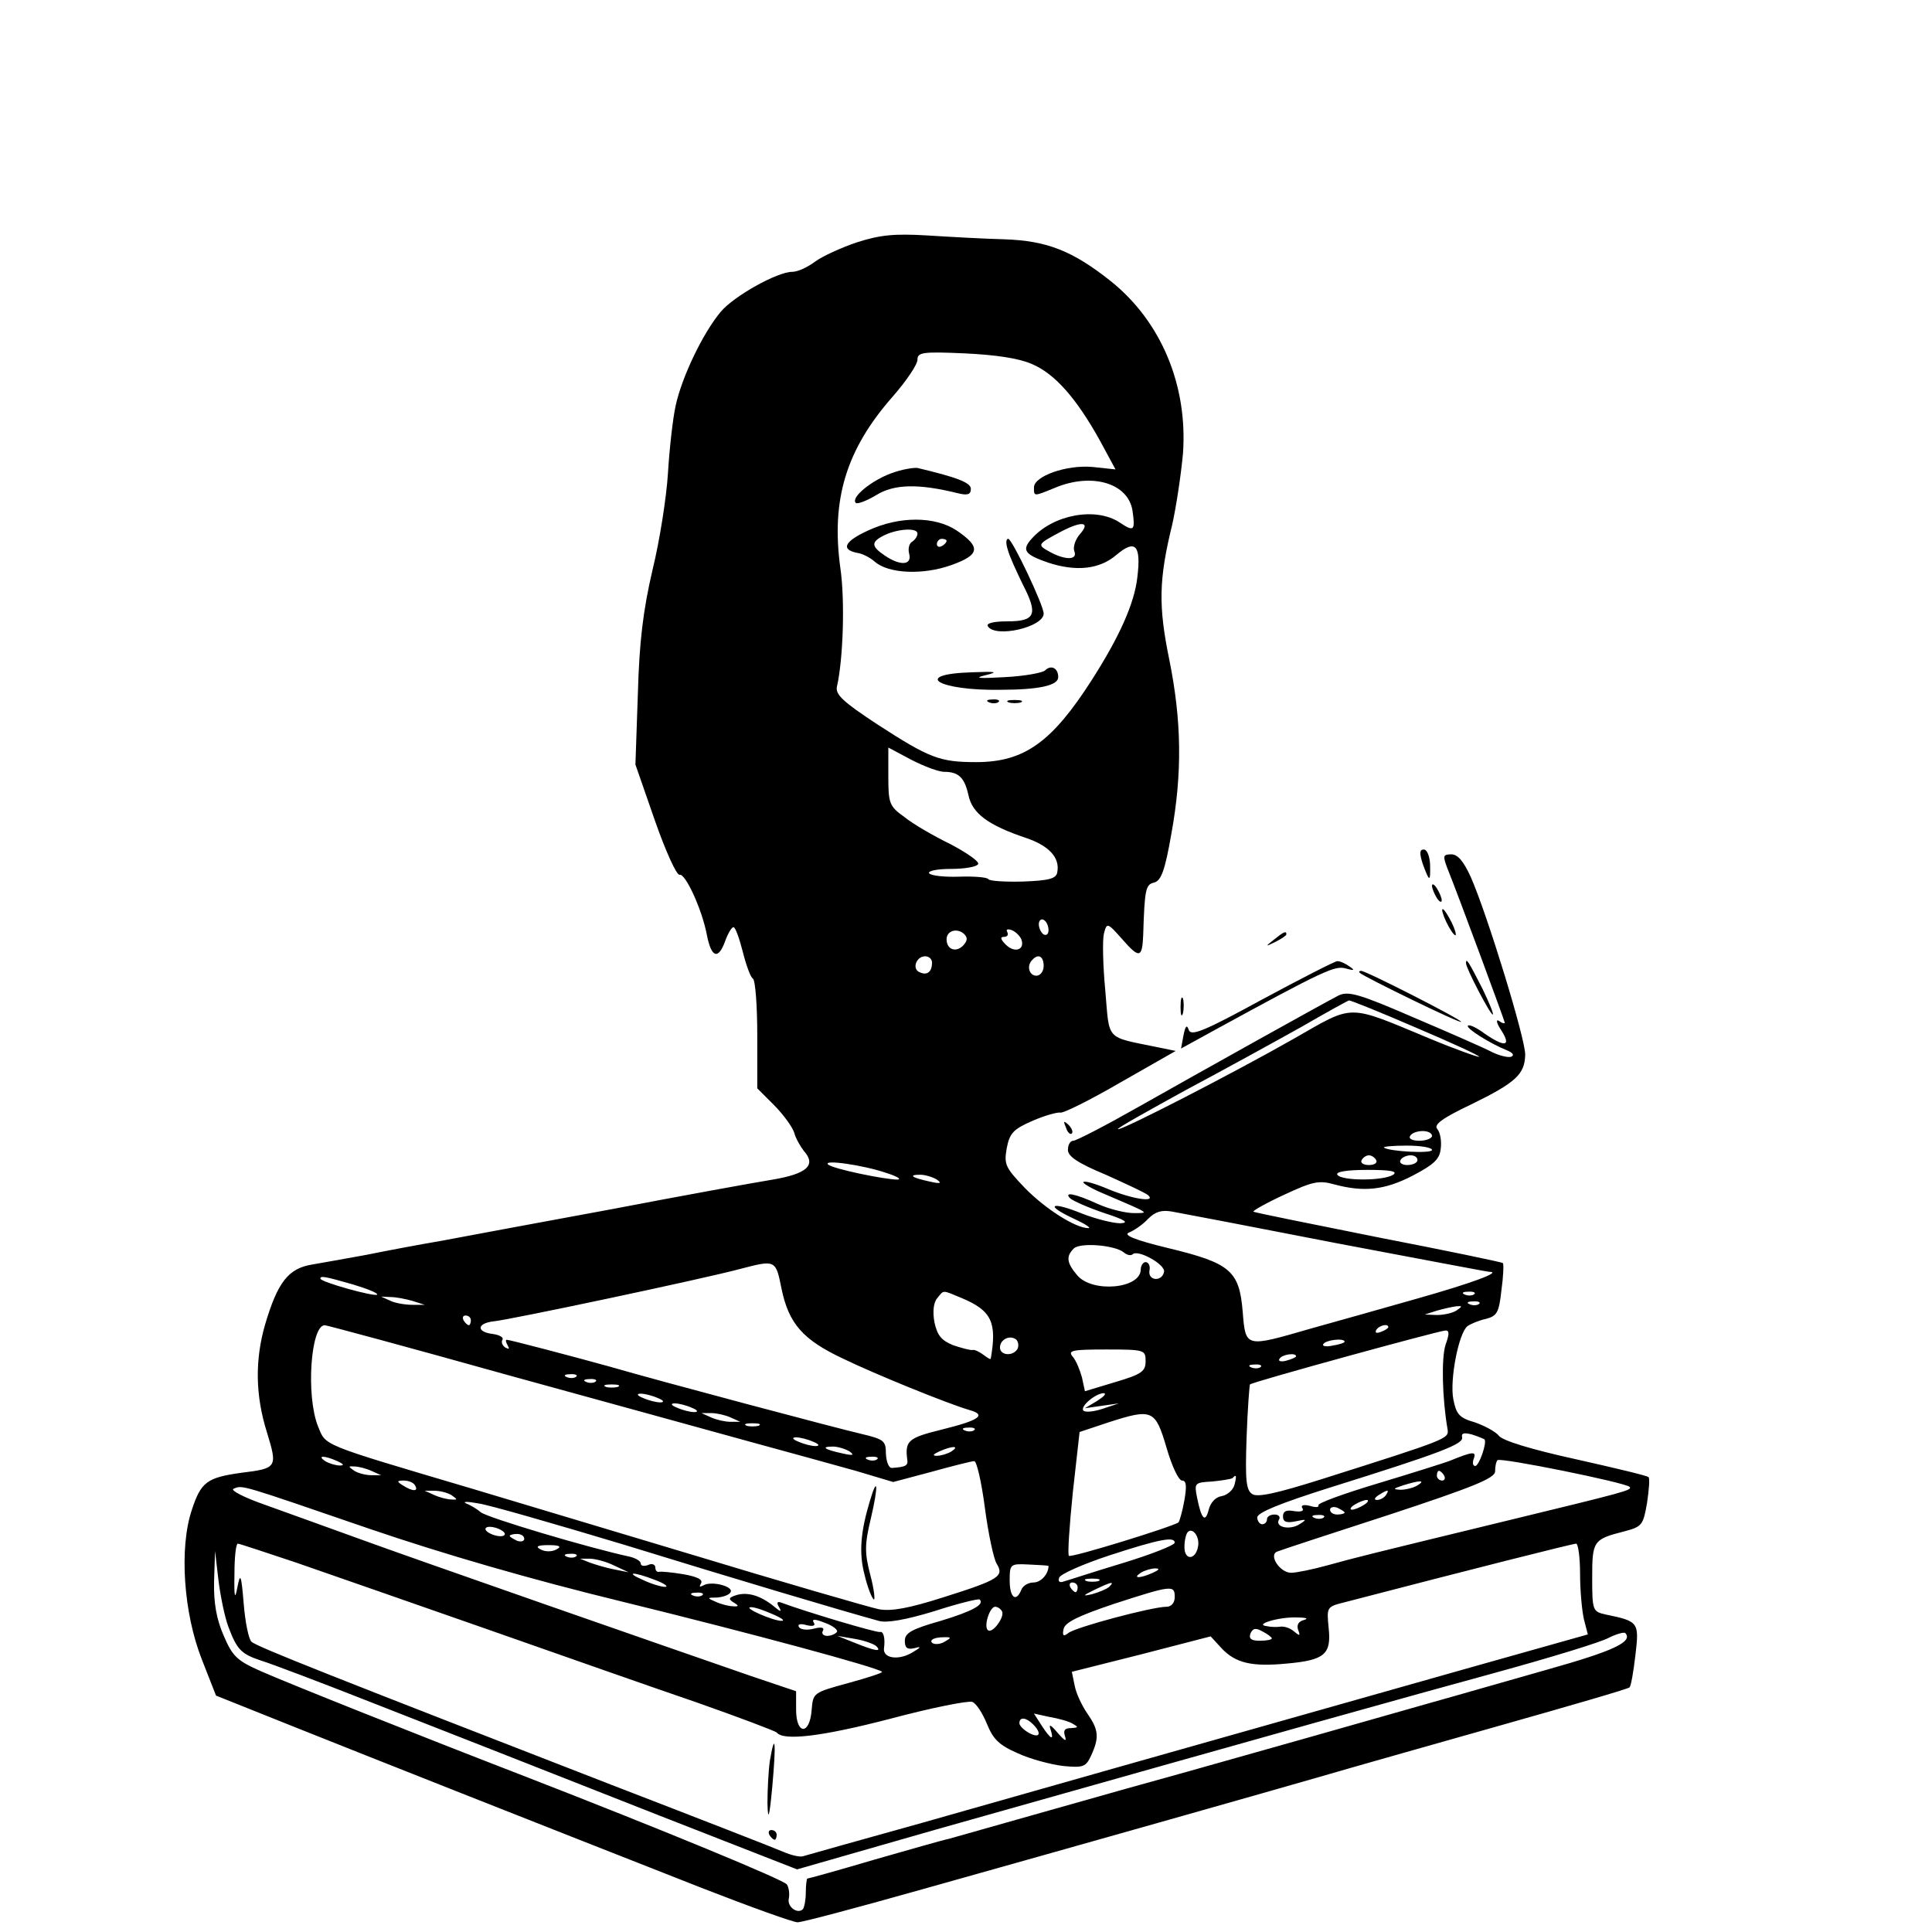<?xml version="1.0" standalone="no"?>
<!DOCTYPE svg PUBLIC "-//W3C//DTD SVG 20010904//EN"
 "http://www.w3.org/TR/2001/REC-SVG-20010904/DTD/svg10.dtd">
<svg version="1.0" xmlns="http://www.w3.org/2000/svg"
 width="398pt" height="398pt" viewBox="0 0 398 398"
 preserveAspectRatio="xMidYMid meet">
<g transform="translate(0,398) scale(0.1,-0.1)"
fill="#000000" stroke="none">
<path d="M1766 3481 c-33 -11 -72 -29 -87 -40 -16 -12 -36 -21 -47 -21 -31 0
-120 -50 -147 -82 -37 -44 -80 -134 -93 -193 -6 -27 -13 -90 -16 -140 -3 -49
-17 -139 -32 -200 -19 -82 -27 -146 -30 -255 l-5 -145 40 -115 c22 -63 45
-114 51 -112 12 3 46 -71 56 -123 9 -47 23 -53 37 -16 6 17 14 31 18 31 4 0
12 -23 19 -50 7 -28 16 -53 21 -56 5 -3 9 -55 9 -116 l0 -110 34 -34 c19 -19
38 -45 42 -57 3 -12 13 -29 20 -38 26 -29 7 -47 -64 -59 -37 -6 -186 -33 -332
-61 -146 -27 -303 -56 -350 -65 -47 -8 -116 -21 -155 -29 -38 -7 -89 -16 -112
-20 -49 -8 -71 -36 -97 -124 -21 -73 -20 -146 4 -222 22 -72 21 -74 -53 -83
-71 -10 -83 -19 -102 -77 -26 -78 -17 -212 21 -308 l29 -74 155 -62 c150 -60
471 -187 845 -334 100 -39 189 -71 198 -71 10 0 122 30 250 66 388 109 716
202 827 234 58 17 224 64 369 105 145 41 266 76 268 79 3 3 8 32 12 66 8 68 7
70 -61 84 -27 6 -28 8 -28 76 0 75 2 79 65 95 38 10 40 13 48 59 4 27 6 51 3
53 -2 3 -70 19 -150 37 -91 20 -150 38 -158 48 -7 9 -30 21 -50 28 -32 9 -38
17 -44 47 -8 40 11 137 29 151 7 5 24 12 38 15 23 6 27 13 32 59 4 28 5 54 3
56 -2 2 -118 26 -257 53 -139 28 -255 51 -257 53 -1 2 27 18 64 35 58 27 71
30 103 21 60 -16 103 -12 161 18 44 23 56 34 58 56 2 15 -1 33 -7 40 -8 9 9
22 70 51 92 45 110 62 111 102 1 31 -78 289 -112 366 -15 33 -27 47 -40 47
-17 0 -18 -3 -9 -27 25 -62 119 -317 119 -320 0 -2 -6 -1 -12 4 -7 4 -5 -5 5
-20 21 -33 7 -35 -35 -6 -16 12 -31 19 -34 16 -5 -5 46 -37 81 -51 12 -5 15
-10 8 -13 -6 -2 -24 2 -40 10 -15 8 -88 40 -161 71 -113 49 -135 55 -155 45
-31 -16 -268 -148 -413 -230 -67 -38 -127 -69 -133 -69 -6 0 -11 -8 -11 -19 0
-13 20 -27 78 -51 42 -19 81 -37 87 -42 18 -16 -33 -8 -81 12 -26 11 -49 18
-52 15 -3 -2 17 -14 44 -25 96 -41 92 -39 59 -39 -16 0 -50 8 -74 19 -46 21
-71 26 -56 11 6 -5 37 -19 70 -30 43 -14 52 -20 33 -21 -15 0 -51 9 -79 20
-64 26 -78 18 -18 -10 24 -11 38 -20 31 -20 -26 0 -88 39 -131 83 -40 42 -43
48 -37 82 6 31 14 39 53 56 25 11 51 18 57 17 6 -2 62 26 124 62 l114 65 -39
8 c-107 22 -97 12 -106 116 -5 52 -6 104 -3 117 6 24 7 24 38 -11 35 -40 41
-39 43 8 3 96 5 105 23 109 14 4 22 25 35 100 23 126 21 234 -4 358 -23 112
-22 166 6 280 8 36 18 102 22 146 10 140 -45 272 -149 355 -78 62 -131 83
-218 86 -41 1 -113 5 -160 8 -68 4 -97 1 -144 -14z m360 -251 c47 -20 91 -70
139 -156 l33 -61 -47 5 c-54 5 -121 -19 -121 -42 0 -19 -1 -19 43 -1 76 32
151 10 160 -47 6 -42 3 -44 -27 -24 -49 32 -136 16 -180 -33 -22 -24 -16 -33
33 -50 58 -19 106 -14 141 16 39 33 51 20 43 -46 -6 -54 -37 -123 -94 -212
-82 -128 -139 -169 -238 -169 -75 0 -96 8 -204 78 -70 46 -86 61 -83 77 13 56
17 179 7 246 -19 140 12 243 108 352 28 32 51 66 51 76 0 15 10 17 98 13 63
-3 111 -10 138 -22z m99 -350 c-9 -10 -15 -26 -12 -35 8 -19 -18 -20 -52 -1
-25 14 -24 15 27 42 41 21 59 19 37 -6z m-280 -490 c30 0 42 -12 50 -48 8 -38
41 -62 118 -88 48 -16 71 -41 65 -71 -2 -13 -17 -17 -70 -19 -38 -1 -70 1 -72
5 -3 4 -30 6 -60 5 -31 -1 -58 2 -62 7 -3 5 17 9 45 9 27 0 53 4 56 10 3 5
-23 23 -57 41 -35 17 -78 42 -95 56 -31 22 -33 28 -33 84 l0 59 47 -25 c27
-14 57 -25 68 -25z m215 -326 c0 -8 -4 -12 -10 -9 -5 3 -10 13 -10 21 0 8 5
12 10 9 6 -3 10 -13 10 -21z m-176 -32 c-15 -15 -34 -8 -34 13 0 18 22 24 36
11 8 -8 7 -14 -2 -24z m120 13 c8 -22 -14 -29 -32 -11 -11 11 -12 16 -4 16 7
0 10 4 7 10 -3 5 0 7 9 4 8 -3 17 -12 20 -19z m-184 -48 c0 -19 -10 -27 -25
-20 -17 6 -8 33 11 33 8 0 14 -6 14 -13z m230 -7 c0 -11 -7 -20 -15 -20 -15 0
-21 21 -8 33 12 13 23 7 23 -13z m767 -127 c73 -31 132 -58 130 -60 -2 -1 -48
15 -103 38 -171 71 -153 71 -279 -1 -123 -70 -358 -191 -362 -186 -2 2 61 37
139 80 79 42 186 101 238 130 52 30 97 55 99 55 2 1 64 -24 138 -56z m33 -223
c0 -5 -12 -10 -26 -10 -14 0 -23 4 -19 10 3 6 15 10 26 10 10 0 19 -4 19 -10z
m0 -29 c0 -8 -90 -3 -99 5 -2 2 19 4 47 4 29 0 52 -4 52 -9z m-115 -21 c3 -5
-3 -10 -15 -10 -12 0 -18 5 -15 10 3 6 10 10 15 10 5 0 12 -4 15 -10z m85 0
c0 -5 -9 -10 -21 -10 -11 0 -17 5 -14 10 3 6 13 10 21 10 8 0 14 -4 14 -10z
m-1095 -26 c22 -7 33 -13 24 -14 -26 0 -133 22 -143 31 -12 11 72 -1 119 -17z
m1045 -4 c-20 -13 -107 -13 -115 0 -4 6 19 10 62 10 48 0 63 -3 53 -10z m-940
-10 c11 -8 7 -9 -15 -4 -37 8 -45 14 -19 14 10 0 26 -5 34 -10z m823 -131
c170 -32 311 -59 315 -59 27 0 -35 -23 -148 -55 -74 -21 -173 -49 -220 -62
-135 -39 -134 -40 -140 35 -7 84 -25 100 -154 131 -70 17 -93 27 -80 32 10 4
28 16 39 28 15 15 28 19 50 15 17 -3 169 -32 338 -65z m-438 -19 c7 -6 15 -7
18 -4 11 11 68 -21 65 -36 -4 -21 -34 -19 -30 3 2 9 -2 17 -8 17 -5 0 -10 -7
-10 -15 0 -40 -100 -49 -131 -12 -22 26 -23 39 -7 55 13 13 85 7 103 -8z
m-705 -75 c15 -72 44 -105 127 -144 66 -32 216 -93 261 -106 35 -10 19 -21
-58 -40 -69 -17 -76 -23 -71 -62 2 -12 -3 -15 -31 -17 -7 -1 -12 12 -13 29 0
27 -4 30 -50 41 -48 11 -417 109 -520 139 -76 21 -205 55 -211 55 -3 0 -2 -5
2 -12 4 -7 3 -8 -5 -4 -6 4 -9 11 -6 16 3 5 -6 10 -20 12 -34 4 -33 22 2 26
33 3 434 88 508 108 73 19 73 19 85 -41z m-883 9 c30 -9 52 -18 50 -21 -5 -5
-117 26 -117 33 0 6 8 5 67 -12z m1254 -28 c62 -26 73 -50 60 -125 -1 -2 -7 2
-15 8 -8 6 -18 11 -22 10 -5 -1 -23 4 -41 10 -24 10 -32 20 -38 47 -4 22 -2
41 6 50 14 17 9 17 50 0z m1056 8 c-3 -3 -12 -4 -19 -1 -8 3 -5 6 6 6 11 1 17
-2 13 -5z m-2187 -14 l25 -8 -25 0 c-14 0 -34 3 -45 8 l-20 9 20 -1 c11 0 31
-4 45 -8z m2197 -6 c-3 -3 -12 -4 -19 -1 -8 3 -5 6 6 6 11 1 17 -2 13 -5z
m-47 -14 c-8 -5 -26 -9 -40 -9 l-25 1 25 8 c14 4 32 8 40 9 13 1 13 0 0 -9z
m-2030 -20 c0 -5 -2 -10 -4 -10 -3 0 -8 5 -11 10 -3 6 -1 10 4 10 6 0 11 -4
11 -10z m70 -111 c201 -55 428 -118 505 -139 77 -21 175 -48 218 -60 l77 -23
79 21 c43 12 83 22 88 22 5 0 15 -43 22 -97 7 -53 18 -104 24 -114 16 -26 6
-33 -108 -69 -72 -23 -109 -30 -135 -25 -19 4 -199 56 -400 117 -201 60 -399
120 -440 132 -314 93 -298 87 -315 128 -25 63 -15 208 14 208 4 0 171 -45 371
-101z m1820 97 c0 -2 -7 -7 -16 -10 -8 -3 -12 -2 -9 4 6 10 25 14 25 6z m118
-36 c-9 -27 -7 -111 4 -174 3 -20 3 -20 -262 -104 -89 -28 -129 -37 -140 -30
-13 8 -15 28 -12 116 2 59 6 109 7 110 4 5 387 110 402 111 9 1 9 -7 1 -29z
m-882 -9 c-10 -16 -36 -13 -36 3 0 17 21 27 34 16 4 -5 5 -13 2 -19z m674 15
c0 -2 -11 -6 -25 -8 -13 -3 -22 -1 -19 3 5 9 44 13 44 5z m-410 -40 c0 -21 -8
-27 -62 -43 l-63 -19 -6 28 c-4 15 -12 35 -19 43 -11 13 -2 15 69 15 79 0 81
-1 81 -24z m310 10 c0 -2 -9 -6 -20 -9 -11 -3 -18 -1 -14 4 5 9 34 13 34 5z
m-73 -22 c-3 -3 -12 -4 -19 -1 -8 3 -5 6 6 6 11 1 17 -2 13 -5z m-1410 -20
c-3 -3 -12 -4 -19 -1 -8 3 -5 6 6 6 11 1 17 -2 13 -5z m40 -10 c-3 -3 -12 -4
-19 -1 -8 3 -5 6 6 6 11 1 17 -2 13 -5z m46 -11 c-7 -2 -19 -2 -25 0 -7 3 -2
5 12 5 14 0 19 -2 13 -5z m82 -23 c13 -5 14 -9 5 -9 -8 0 -24 4 -35 9 -13 5
-14 9 -5 9 8 0 24 -4 35 -9z m905 -6 l-25 -15 35 5 35 5 -33 -11 c-18 -6 -36
-8 -40 -4 -8 8 25 36 42 36 6 -1 0 -7 -14 -16z m-835 -14 c13 -5 14 -9 5 -9
-8 0 -24 4 -35 9 -13 5 -14 9 -5 9 8 0 24 -4 35 -9z m80 -20 l20 -9 -20 0
c-11 0 -29 4 -40 9 l-20 9 20 0 c11 0 29 -4 40 -9z m898 -62 c11 -38 25 -68
32 -68 9 0 10 -11 5 -40 -4 -23 -10 -43 -12 -46 -9 -8 -222 -74 -226 -69 -3 2
1 61 8 130 l14 125 60 20 c90 29 96 26 119 -52z m-840 45 c-7 -2 -19 -2 -25 0
-7 3 -2 5 12 5 14 0 19 -2 13 -5z m444 -9 c-3 -3 -12 -4 -19 -1 -8 3 -5 6 6 6
11 1 17 -2 13 -5z m1051 -19 c6 -6 -11 -55 -19 -55 -5 0 -6 7 -3 15 6 16 -2
15 -51 -5 -11 -4 -77 -25 -147 -46 -70 -21 -125 -41 -122 -45 2 -4 -6 -5 -18
-1 -13 3 -19 1 -15 -5 4 -6 -3 -8 -17 -6 -16 3 -23 0 -23 -11 0 -11 7 -14 26
-10 23 5 24 4 8 -6 -20 -13 -52 -6 -42 10 3 5 -1 10 -9 10 -9 0 -16 -4 -16
-10 0 -5 -4 -10 -10 -10 -5 0 -10 7 -10 14 0 10 47 29 148 61 230 72 277 90
274 104 -2 9 4 10 20 6 13 -4 24 -9 26 -10z m-1383 -5 c13 -5 14 -9 5 -9 -8 0
-24 4 -35 9 -13 5 -14 9 -5 9 8 0 24 -4 35 -9z m75 -20 c11 -8 7 -9 -15 -4
-37 8 -45 14 -19 14 10 0 26 -5 34 -10z m210 0 c-8 -5 -22 -9 -30 -9 -10 0 -8
3 5 9 27 12 43 12 25 0z m-1265 -20 c13 -6 15 -9 5 -9 -8 0 -22 4 -30 9 -18
12 -2 12 25 0z m1112 4 c-3 -3 -12 -4 -19 -1 -8 3 -5 6 6 6 11 1 17 -2 13 -5z
m1550 -57 c6 -7 -7 -10 -262 -72 -288 -70 -296 -72 -358 -89 -32 -9 -67 -16
-77 -16 -24 0 -48 38 -28 44 7 3 111 37 231 76 173 57 217 75 217 89 0 10 2
20 5 23 6 6 263 -46 272 -55z m-2592 33 l20 -9 -20 0 c-11 0 -27 4 -35 9 -13
9 -13 10 0 9 8 0 24 -4 35 -9z m2210 -10 c3 -5 1 -10 -4 -10 -6 0 -11 5 -11
10 0 6 2 10 4 10 3 0 8 -4 11 -10z m-432 -19 c-3 -11 -15 -21 -26 -23 -13 -2
-23 -13 -27 -28 -7 -28 -15 -20 -24 25 -6 30 -5 31 31 33 20 2 39 5 42 7 8 9
9 5 4 -14z m-1688 -1 c8 -13 -5 -13 -25 0 -13 8 -13 10 2 10 9 0 20 -4 23 -10z
m2065 0 c-8 -5 -24 -9 -35 -9 -16 1 -16 2 5 9 35 11 48 11 30 0z m-2160 -89
c152 -52 335 -105 520 -150 269 -66 528 -136 537 -145 2 -2 -29 -12 -69 -23
-73 -20 -73 -20 -76 -56 -4 -52 -32 -51 -32 1 l0 38 -92 31 c-185 64 -696 242
-808 283 -63 23 -150 54 -194 70 -43 15 -72 30 -65 33 19 8 11 10 279 -82z
m170 69 c13 -9 13 -10 0 -9 -8 0 -24 4 -35 9 l-20 9 20 0 c11 0 27 -4 35 -9z
m1925 0 c-3 -5 -12 -10 -18 -10 -7 0 -6 4 3 10 19 12 23 12 15 0z m-1570 -102
c230 -71 452 -137 525 -157 16 -5 56 2 115 20 49 16 91 26 93 24 11 -10 -14
-24 -80 -44 -60 -17 -74 -25 -74 -41 0 -15 5 -19 21 -15 14 4 12 1 -7 -10 -28
-16 -59 -11 -57 9 3 21 -1 36 -8 34 -7 -2 -154 42 -202 60 -10 4 -12 1 -6 -9
6 -10 3 -10 -11 2 -27 22 -54 30 -77 23 -16 -5 -17 -8 -6 -15 12 -7 11 -9 -1
-8 -8 0 -24 4 -35 9 -19 8 -19 9 2 9 12 1 25 5 28 11 7 12 -40 24 -56 14 -8
-4 -9 -3 -5 4 5 8 -8 14 -36 19 -24 4 -46 6 -50 5 -5 -1 -8 3 -8 9 0 6 -7 9
-15 5 -8 -3 -15 -2 -15 3 0 5 -10 11 -22 14 -84 18 -296 81 -308 92 -8 7 -22
15 -30 18 -8 4 3 4 25 0 22 -3 157 -42 300 -85z m1525 82 c-8 -5 -19 -10 -25
-10 -5 0 -3 5 5 10 8 5 20 10 25 10 6 0 3 -5 -5 -10z m-40 -16 c0 -2 -7 -4
-15 -4 -8 0 -15 4 -15 10 0 5 7 7 15 4 8 -4 15 -8 15 -10z m-43 -10 c-3 -3
-12 -4 -19 -1 -8 3 -5 6 6 6 11 1 17 -2 13 -5z m-1687 -34 c0 -5 -9 -6 -20 -3
-11 3 -20 9 -20 13 0 5 9 6 20 3 11 -3 20 -9 20 -13z m1428 -26 c-5 -28 -28
-29 -28 -1 0 13 3 27 7 31 10 10 25 -10 21 -30z m-1388 16 c0 -5 -7 -7 -15 -4
-8 4 -15 8 -15 10 0 2 7 4 15 4 8 0 15 -4 15 -10z m1340 -8 c0 -5 -48 -24
-107 -42 -60 -18 -114 -36 -122 -38 -8 -3 -12 0 -9 8 2 7 49 28 104 46 104 34
134 39 134 26z m-1810 -41 c63 -22 239 -83 390 -136 151 -53 347 -122 435
-152 88 -31 162 -59 165 -62 14 -18 94 -8 233 28 86 23 162 38 170 35 8 -3 21
-23 30 -45 13 -32 25 -44 64 -61 26 -12 68 -23 93 -26 42 -4 47 -2 58 22 17
37 15 53 -8 86 -11 16 -23 41 -26 57 l-6 29 143 36 143 37 22 -24 c29 -31 62
-39 135 -32 78 7 92 19 86 74 -4 42 -4 43 32 52 265 69 471 121 478 121 4 0 8
-28 8 -62 0 -35 4 -77 8 -94 l8 -31 -238 -67 c-675 -191 -919 -260 -1133 -321
-129 -36 -240 -67 -246 -69 -6 -2 -24 2 -40 9 -16 7 -175 69 -354 138 -569
221 -732 285 -742 295 -6 6 -13 41 -16 79 -5 60 -7 64 -13 33 -5 -27 -7 -21
-6 28 0 34 3 62 7 62 3 0 57 -18 120 -39z m536 27 c-9 -5 -23 -5 -32 0 -12 6
-7 9 16 9 23 0 28 -3 16 -9z m-676 -158 c18 -48 26 -57 68 -71 20 -6 123 -45
227 -86 105 -41 217 -85 250 -98 33 -13 188 -74 343 -135 l284 -111 286 82
c747 211 962 271 1152 323 113 31 218 63 234 72 16 8 31 12 34 10 17 -18 -24
-37 -159 -75 -85 -24 -192 -55 -239 -68 -112 -32 -380 -108 -505 -143 -55 -15
-183 -51 -285 -80 -102 -29 -194 -55 -205 -58 -11 -2 -80 -22 -154 -43 -74
-22 -136 -39 -138 -39 -1 0 -3 -13 -3 -28 0 -16 -3 -31 -6 -35 -11 -11 -33 5
-29 22 2 10 0 23 -4 29 -6 9 -247 109 -551 227 -207 80 -478 188 -532 212 -50
22 -59 31 -77 73 -15 34 -21 68 -20 112 l2 63 7 -60 c4 -33 13 -76 20 -95z
m717 144 c-3 -3 -12 -4 -19 -1 -8 3 -5 6 6 6 11 1 17 -2 13 -5z m78 -19 l30
-14 -30 6 c-16 3 -39 10 -50 14 l-20 8 20 0 c11 0 34 -6 50 -14z m895 -1 c0
-17 -16 -34 -31 -34 -11 0 -22 -7 -25 -15 -11 -27 -24 -16 -24 19 0 34 1 35
40 33 22 -1 40 -2 40 -3z m215 -14 c-27 -12 -43 -12 -25 0 8 5 22 9 30 9 10 0
8 -3 -5 -9z m-1025 -15 c19 -7 28 -14 20 -14 -8 0 -28 6 -45 14 -39 17 -21 18
25 0z m913 -2 c-7 -2 -19 -2 -25 0 -7 3 -2 5 12 5 14 0 19 -2 13 -5z m-43 -13
c0 -5 -2 -10 -4 -10 -3 0 -8 5 -11 10 -3 6 -1 10 4 10 6 0 11 -4 11 -10z m65
1 c-6 -5 -21 -11 -35 -15 -21 -5 -20 -3 5 9 35 17 42 18 30 6z m135 -21 c0
-12 -7 -20 -17 -20 -29 0 -187 -42 -202 -54 -10 -8 -13 -6 -10 8 3 14 30 27
104 52 120 39 125 39 125 14z m-973 4 c-3 -3 -12 -4 -19 -1 -8 3 -5 6 6 6 11
1 17 -2 13 -5z m144 -39 c19 -8 27 -14 19 -14 -18 0 -79 27 -64 28 7 1 27 -6
45 -14z m473 6 c7 -11 -20 -48 -29 -39 -9 8 4 48 15 48 5 0 11 -4 14 -9z
m-340 -43 c-3 -4 -12 -8 -20 -8 -8 0 -12 5 -9 10 4 7 -2 9 -18 5 -14 -4 -28
-2 -31 3 -4 6 3 8 16 4 13 -3 19 -1 14 6 -4 7 3 7 23 -1 17 -6 28 -15 25 -19z
m963 25 c-12 -3 -16 -10 -13 -20 5 -13 4 -14 -8 -4 -8 7 -20 11 -28 10 -7 -1
-20 -1 -28 1 -28 3 23 19 60 18 19 0 27 -2 17 -5z m-67 -38 c0 -3 -11 -5 -25
-5 -17 0 -23 4 -19 15 5 11 11 12 25 4 10 -5 19 -12 19 -14z m-815 -16 c13
-13 -3 -10 -45 7 l-35 14 35 -6 c19 -3 39 -10 45 -15z m141 9 c-10 -6 -22 -6
-26 -2 -5 5 3 10 18 11 22 1 24 0 8 -9z m264 -169 c12 -7 12 -8 -4 -9 -13 0
-16 -5 -12 -17 4 -12 -1 -9 -15 7 -14 17 -19 19 -15 8 8 -25 1 -22 -18 7 l-16
25 32 -7 c18 -3 40 -9 48 -14z m-82 -1 c19 -19 14 -30 -8 -18 -11 6 -20 15
-20 20 0 14 14 12 28 -2z"/>
<path d="M1836 3005 c-41 -15 -84 -50 -73 -61 3 -3 22 4 42 16 37 23 87 24
168 4 20 -5 27 -3 27 9 0 13 -30 24 -110 43 -8 1 -33 -3 -54 -11z"/>
<path d="M1788 2887 c-48 -22 -57 -39 -22 -46 10 -1 27 -10 36 -18 28 -25 100
-28 158 -7 59 21 61 37 11 71 -45 30 -119 30 -183 0z m102 -6 c0 -6 -5 -13
-11 -17 -6 -3 -9 -15 -6 -25 6 -24 -19 -25 -51 -3 -28 19 -28 28 1 42 28 13
67 15 67 3z m60 -15 c0 -3 -4 -8 -10 -11 -5 -3 -10 -1 -10 4 0 6 5 11 10 11 6
0 10 -2 10 -4z"/>
<path d="M2076 2848 c3 -13 18 -45 31 -72 32 -62 26 -76 -32 -76 -28 0 -44 -4
-40 -10 15 -25 115 -2 115 26 0 17 -65 154 -73 154 -5 0 -5 -10 -1 -22z"/>
<path d="M2153 2599 c-5 -5 -43 -12 -84 -14 -53 -3 -64 -2 -39 4 28 7 23 8
-29 6 -123 -4 -69 -38 59 -36 81 0 120 9 120 26 0 19 -15 26 -27 14z"/>
<path d="M2038 2533 c7 -3 16 -2 19 1 4 3 -2 6 -13 5 -11 0 -14 -3 -6 -6z"/>
<path d="M2078 2533 c6 -2 18 -2 25 0 6 3 1 5 -13 5 -14 0 -19 -2 -12 -5z"/>
<path d="M1792 888 c-19 -63 -23 -107 -11 -152 6 -26 15 -48 19 -51 3 -2 1 20
-7 50 -12 46 -12 63 1 117 16 68 14 90 -2 36z"/>
<path d="M1586 353 c-3 -21 -5 -60 -5 -88 1 -38 4 -30 10 35 8 89 6 117 -5 53z"/>
<path d="M1585 200 c3 -5 8 -10 11 -10 2 0 4 5 4 10 0 6 -5 10 -11 10 -5 0 -7
-4 -4 -10z"/>
<path d="M2931 2200 c14 -38 16 -38 15 0 -1 16 -6 30 -13 30 -9 0 -9 -8 -2
-30z"/>
<path d="M2950 2155 c0 -5 5 -17 10 -25 5 -8 10 -10 10 -5 0 6 -5 17 -10 25
-5 8 -10 11 -10 5z"/>
<path d="M2971 2105 c0 -5 6 -21 14 -35 8 -14 14 -20 14 -15 0 6 -6 21 -14 35
-8 14 -14 21 -14 15z"/>
<path d="M2624 2044 c-18 -14 -18 -15 4 -4 12 6 22 13 22 15 0 8 -5 6 -26 -11z"/>
<path d="M2600 1921 c-119 -65 -146 -76 -151 -63 -4 12 -7 9 -11 -11 l-5 -27
71 39 c225 123 246 132 268 126 18 -5 20 -4 8 4 -8 6 -19 11 -25 11 -5 0 -75
-36 -155 -79z"/>
<path d="M3020 1996 c0 -11 50 -106 55 -106 3 0 -7 24 -21 53 -28 55 -34 65
-34 53z"/>
<path d="M2801 1976 c10 -9 209 -106 209 -101 0 5 -196 105 -206 105 -4 0 -5
-2 -3 -4z"/>
<path d="M2432 1905 c0 -16 2 -22 5 -12 2 9 2 23 0 30 -3 6 -5 -1 -5 -18z"/>
<path d="M2196 1657 c3 -10 9 -15 12 -12 3 3 0 11 -7 18 -10 9 -11 8 -5 -6z"/>
</g>
</svg>
